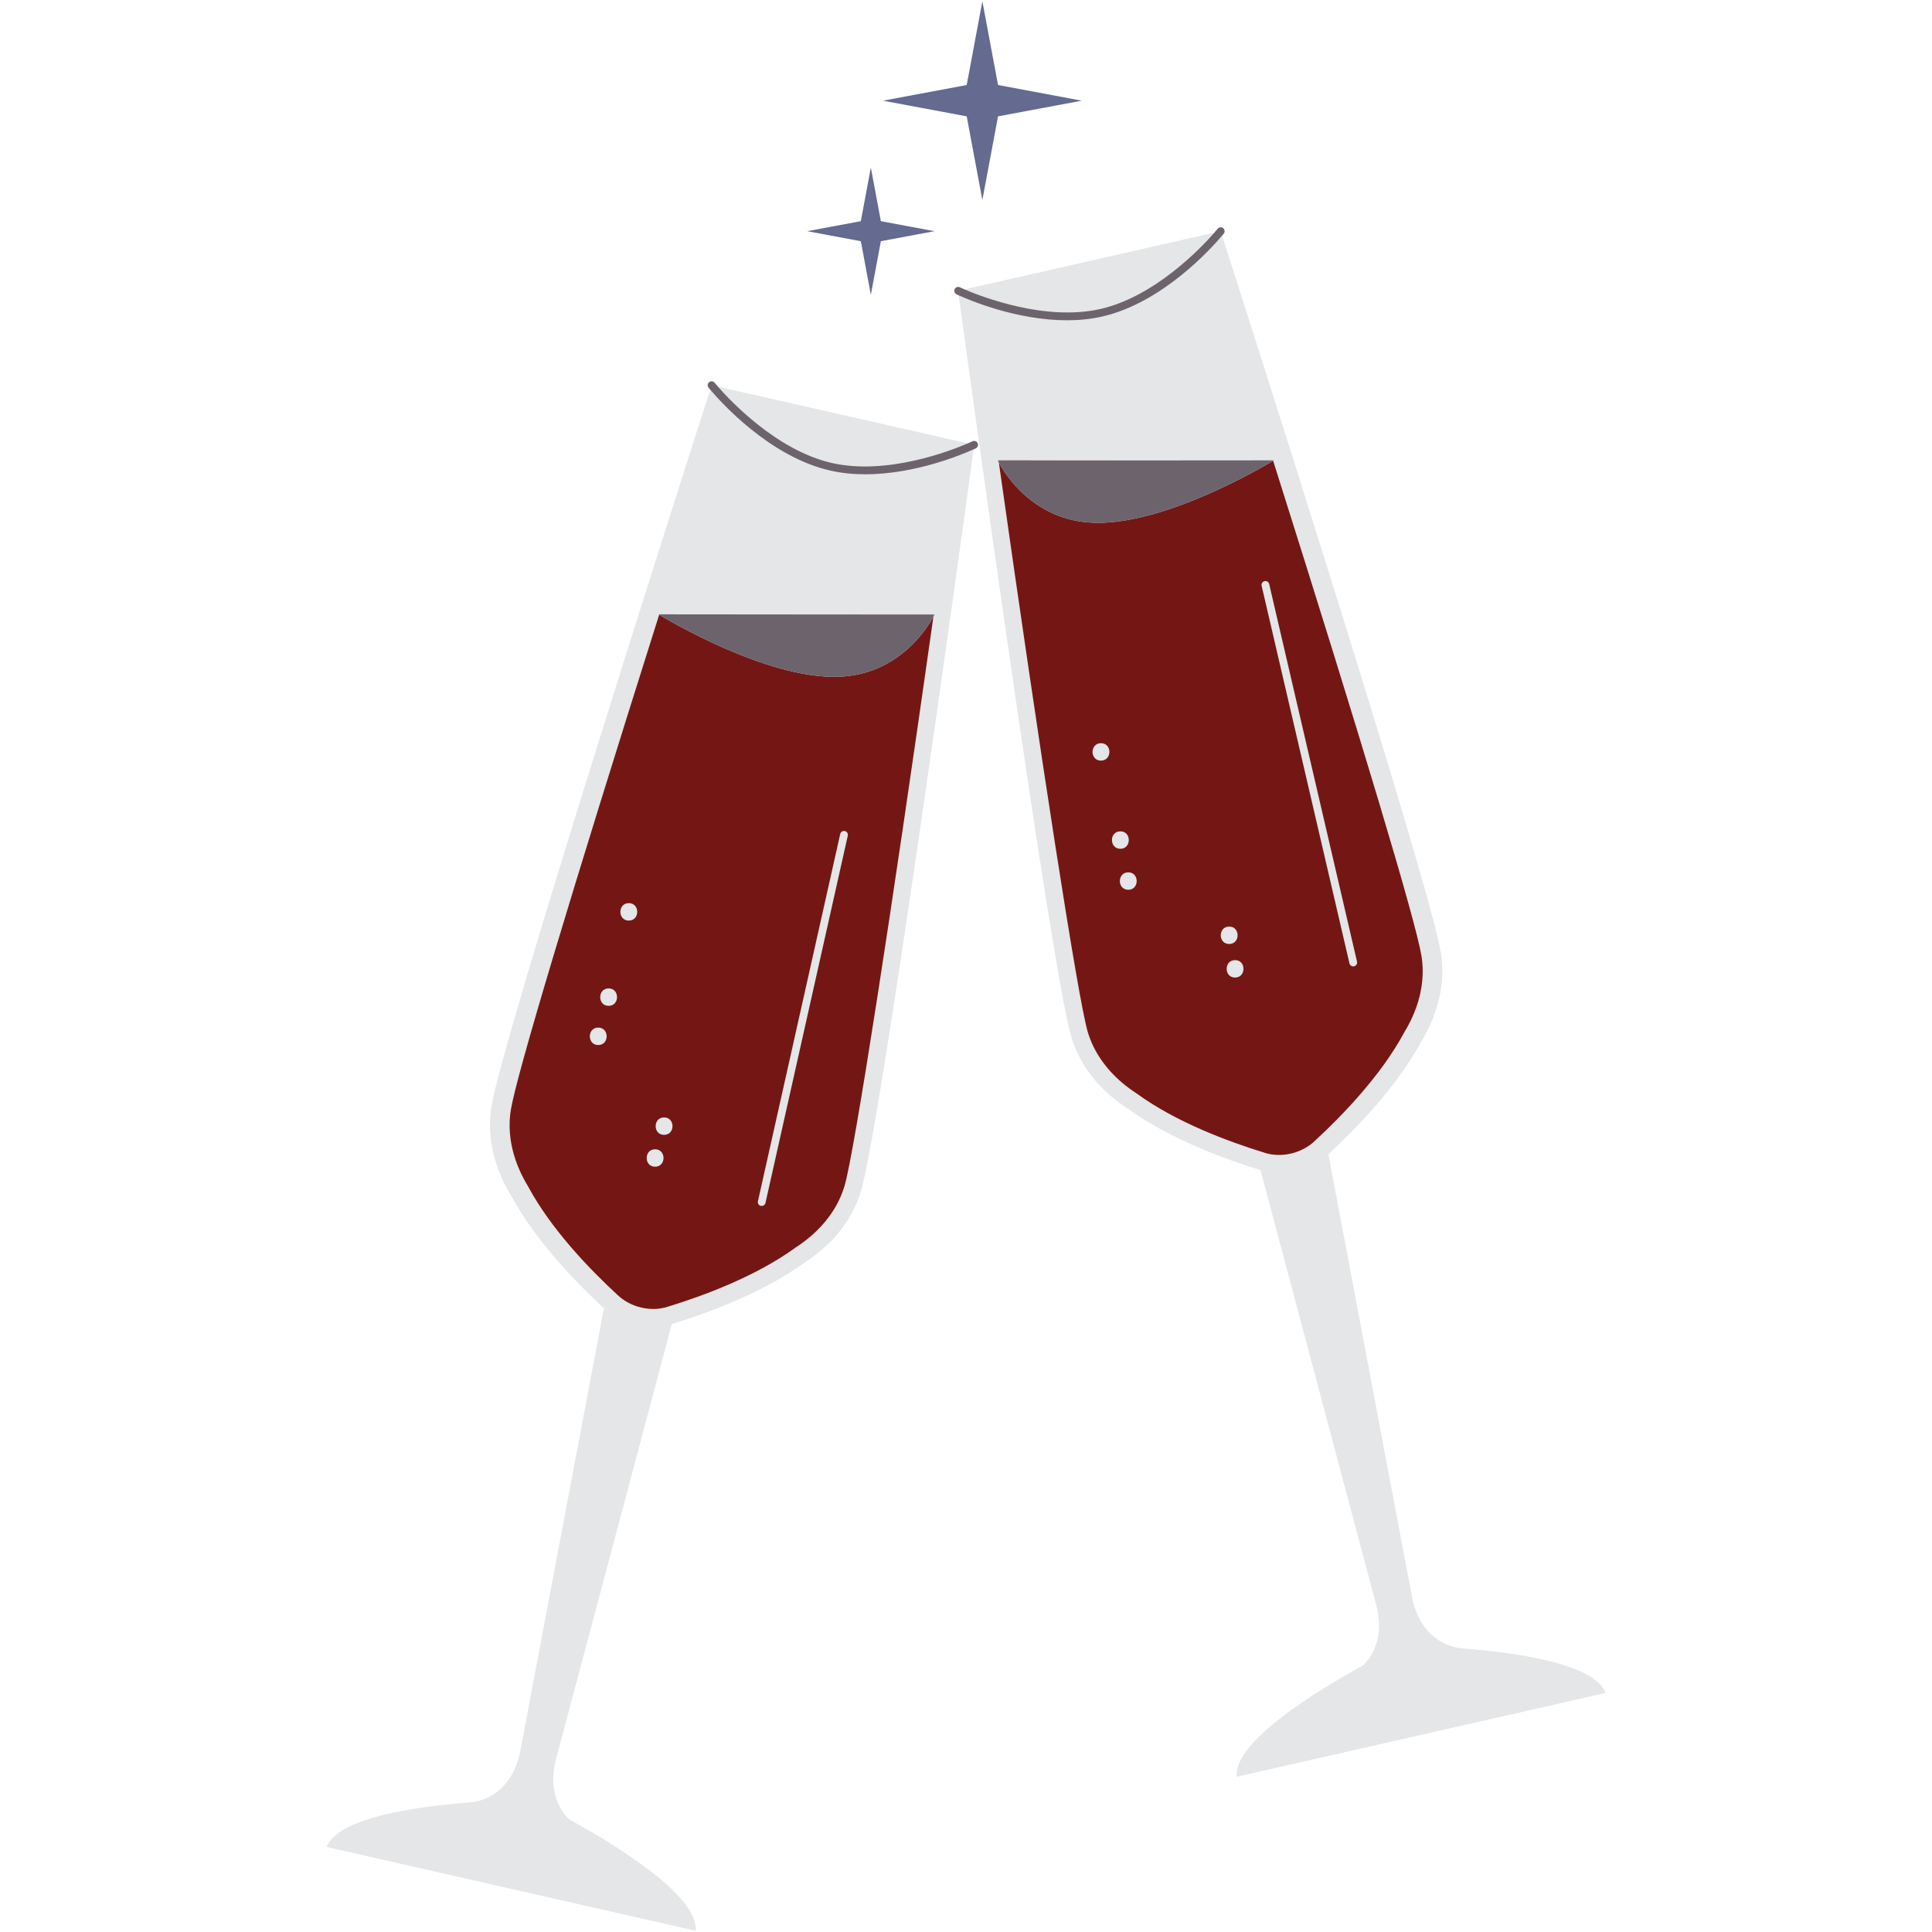 <svg xmlns="http://www.w3.org/2000/svg" xmlns:xlink="http://www.w3.org/1999/xlink" width="500" zoomAndPan="magnify" viewBox="0 0 375 375" height="500" preserveAspectRatio="xMidYMid meet" version="1.0"><defs><clipPath id="113d7c5ac9"><path d="M 185 44 L 311.66 44 L 311.66 345 L 185 345 Z M 185 44 " clip-rule="nonzero"/></clipPath><clipPath id="28f865669b"><path d="M 63.41 74 L 190 74 L 190 375 L 63.41 375 Z M 63.41 74 " clip-rule="nonzero"/></clipPath></defs><g clip-path="url(#113d7c5ac9)"><path fill="#e4e6e7" d="M 283.805 319.953 C 279.992 319.613 275.293 316.883 274.012 309.668 L 257.836 224.047 C 263.184 219.117 271.141 210.938 275.914 202.078 C 278.465 197.871 279.902 193.301 279.949 188.723 C 279.965 187.922 279.938 187.129 279.852 186.34 C 279.801 185.844 279.738 185.348 279.656 184.855 C 277.289 170.656 240.742 56.77 237.199 45.738 C 237.375 45.531 237.488 45.391 237.527 45.344 C 237.785 45.02 237.734 44.547 237.41 44.285 C 237.086 44.027 236.609 44.082 236.352 44.402 C 236.34 44.422 236.113 44.695 235.719 45.152 C 235.719 45.152 235.715 45.152 235.715 45.152 L 211.789 50.586 L 211.094 50.742 L 187.207 56.168 C 186.648 55.93 186.328 55.777 186.309 55.766 C 185.934 55.586 185.484 55.746 185.305 56.117 C 185.125 56.492 185.281 56.941 185.656 57.121 C 185.707 57.145 185.852 57.215 186.078 57.316 C 186.078 57.316 186.082 57.316 186.082 57.32 C 186.082 57.32 186.078 57.32 186.078 57.32 C 187.625 68.641 203.902 187.312 207.906 201.148 C 208.043 201.629 208.203 202.102 208.371 202.57 C 208.637 203.32 208.953 204.051 209.316 204.766 C 211.336 208.875 214.605 212.375 218.723 215.062 C 226.91 221.035 237.715 224.988 244.664 227.117 L 267.055 311.25 C 268.613 316.859 267 320.844 264.617 323.227 C 255.152 328.434 239.445 338.129 240.023 344.867 L 311.648 328.602 C 309.512 322.953 294.645 320.785 283.805 319.953 Z M 283.805 319.953 " fill-opacity="1" fill-rule="nonzero"/></g><g clip-path="url(#28f865669b)"><path fill="#e4e6e7" d="M 189.754 86.012 C 189.574 85.637 189.125 85.48 188.75 85.66 C 188.73 85.668 188.41 85.82 187.855 86.059 L 163.965 80.633 L 163.27 80.477 L 139.352 75.047 C 139.121 74.773 138.715 74.305 138.707 74.297 C 138.445 73.973 137.973 73.918 137.648 74.18 C 137.324 74.438 137.273 74.91 137.531 75.234 C 137.57 75.281 137.684 75.422 137.859 75.629 C 137.859 75.633 137.863 75.633 137.863 75.633 L 137.863 75.637 C 137.863 75.633 137.859 75.633 137.859 75.629 C 137.781 75.867 137.684 76.172 137.578 76.504 L 137.578 76.508 C 132.738 91.566 97.715 200.855 95.398 214.746 C 95.316 215.238 95.258 215.734 95.207 216.23 C 95.121 217.02 95.094 217.812 95.109 218.613 C 95.156 223.195 96.594 227.762 99.145 231.969 C 103.918 240.828 111.875 249.012 117.219 253.938 L 101.047 339.559 C 99.766 346.773 95.066 349.504 91.254 349.844 C 80.414 350.676 65.547 352.848 63.41 358.496 L 135.035 374.762 C 135.613 368.023 119.906 358.324 110.441 353.117 C 108.059 350.738 106.445 346.754 108.004 341.141 L 130.395 257.008 C 137.344 254.883 148.148 250.926 156.336 244.957 C 160.453 242.266 163.723 238.766 165.742 234.656 C 166.105 233.941 166.422 233.211 166.688 232.461 C 166.855 231.996 167.016 231.52 167.152 231.039 C 170.992 217.773 186.113 108.133 188.715 89.156 L 188.715 89.137 C 188.828 88.332 188.918 87.676 188.98 87.211 C 189.207 87.109 189.352 87.039 189.402 87.016 C 189.777 86.836 189.934 86.387 189.754 86.012 Z M 189.754 86.012 " fill-opacity="1" fill-rule="nonzero"/></g><path fill="#741714" d="M 162.574 131.367 C 148.707 131.727 129.551 120.289 127.945 119.316 C 110.512 174.461 100.305 208.531 99.16 215.387 C 99.098 215.777 99.043 216.184 98.996 216.672 C 98.93 217.277 98.902 217.922 98.918 218.629 C 98.957 222.449 100.172 226.441 102.434 230.172 L 102.48 230.25 L 102.523 230.328 C 106.98 238.602 114.422 246.336 119.914 251.398 C 121.133 252.559 122.777 253.414 124.543 253.816 C 126.254 254.203 128.023 254.148 129.582 253.641 C 136.715 251.461 146.82 247.688 154.457 242.121 L 154.531 242.066 L 154.609 242.02 C 158.258 239.633 161.082 236.559 162.781 233.098 C 163.086 232.496 163.34 231.902 163.555 231.289 C 163.711 230.871 163.84 230.48 163.949 230.102 C 165.875 223.445 173.09 176.773 181.18 119.668 C 180.121 121.672 174.527 131.055 162.574 131.367 Z M 116.117 202.84 C 113.938 202.84 113.941 199.457 116.117 199.457 C 118.297 199.457 118.293 202.84 116.117 202.84 Z M 118.133 195.234 C 115.953 195.234 115.953 191.852 118.133 191.852 C 120.312 191.852 120.309 195.234 118.133 195.234 Z M 122.051 178.684 C 119.867 178.684 119.871 175.297 122.051 175.297 C 124.23 175.297 124.227 178.684 122.051 178.684 Z M 127.152 226.457 C 124.973 226.457 124.977 223.074 127.152 223.074 C 129.336 223.074 129.332 226.457 127.152 226.457 Z M 128.898 220.277 C 126.719 220.277 126.723 216.895 128.898 216.895 C 131.082 216.895 131.078 220.277 128.898 220.277 Z M 164.555 162.203 L 148.578 233.488 C 148.5 233.836 148.191 234.074 147.848 234.074 C 147.793 234.074 147.738 234.07 147.68 234.059 C 147.277 233.969 147.02 233.566 147.113 233.16 L 163.086 161.875 C 163.176 161.469 163.578 161.215 163.984 161.305 C 164.391 161.395 164.645 161.797 164.555 162.203 Z M 181.242 119.258 C 181.238 119.266 181.238 119.277 181.238 119.289 L 154.559 119.266 Z M 272.531 200.438 L 272.574 200.355 L 272.625 200.277 C 274.887 196.547 276.102 192.559 276.141 188.738 C 276.156 188.031 276.129 187.383 276.062 186.777 C 276.016 186.289 275.961 185.883 275.898 185.492 C 274.754 178.641 264.547 144.57 247.113 89.422 C 245.508 90.398 226.352 101.836 212.484 101.473 C 200.531 101.164 194.934 91.777 193.875 89.777 C 201.965 146.879 209.18 193.551 211.105 200.207 C 211.215 200.586 211.344 200.977 211.5 201.398 C 211.715 202.008 211.969 202.605 212.273 203.207 C 213.977 206.664 216.797 209.738 220.445 212.125 L 220.523 212.172 L 220.598 212.227 C 228.234 217.797 238.34 221.566 245.477 223.75 C 247.035 224.258 248.801 224.312 250.512 223.922 C 252.277 223.52 253.926 222.664 255.141 221.508 C 260.637 216.441 268.078 208.711 272.531 200.438 Z M 213.695 147.637 C 211.516 147.637 211.52 144.254 213.695 144.254 C 215.879 144.254 215.875 147.637 213.695 147.637 Z M 217.465 161.363 C 219.645 161.363 219.641 164.746 217.465 164.746 C 215.281 164.746 215.285 161.363 217.465 161.363 Z M 218.996 172.703 C 216.816 172.703 216.816 169.32 218.996 169.32 C 221.176 169.32 221.172 172.703 218.996 172.703 Z M 238.582 179.844 C 240.766 179.844 240.762 183.227 238.582 183.227 C 236.402 183.227 236.406 179.844 238.582 179.844 Z M 239.727 189.742 C 237.547 189.742 237.547 186.359 239.727 186.359 C 241.906 186.359 241.902 189.742 239.727 189.742 Z M 244.883 113.703 C 244.789 113.297 245.039 112.895 245.445 112.801 C 245.848 112.707 246.254 112.957 246.348 113.363 L 263.395 186.652 C 263.488 187.055 263.234 187.461 262.832 187.555 C 262.773 187.566 262.715 187.574 262.66 187.574 C 262.316 187.574 262.008 187.34 261.93 186.992 Z M 220.52 89.371 L 193.82 89.395 C 193.82 89.383 193.82 89.375 193.816 89.363 Z M 220.52 89.371 " fill-opacity="1" fill-rule="nonzero"/><path fill="#6d636d" d="M 154.559 119.266 L 181.238 119.285 L 181.375 119.285 C 181.375 119.285 181.309 119.426 181.184 119.668 C 180.121 121.672 174.527 131.055 162.574 131.367 C 148.707 131.727 129.551 120.289 127.945 119.316 C 127.871 119.27 127.824 119.242 127.824 119.242 Z M 188.75 85.66 C 188.73 85.668 188.41 85.82 187.855 86.059 C 184.484 87.508 172.16 92.293 161.48 89.871 C 150.812 87.449 141.758 77.805 139.344 75.043 C 138.945 74.59 138.723 74.312 138.707 74.297 C 138.445 73.973 137.973 73.918 137.648 74.18 C 137.324 74.438 137.273 74.91 137.531 75.234 C 137.57 75.281 137.684 75.422 137.859 75.629 C 139.738 77.863 149.309 88.648 161.148 91.336 C 163.395 91.848 165.695 92.059 167.965 92.059 C 177.707 92.059 186.895 88.156 188.98 87.211 C 189.207 87.109 189.352 87.039 189.402 87.016 C 189.777 86.836 189.934 86.387 189.754 86.012 C 189.574 85.637 189.125 85.48 188.75 85.66 Z M 212.484 101.477 C 226.355 101.836 245.508 90.398 247.117 89.422 C 247.188 89.379 247.238 89.352 247.238 89.352 L 220.52 89.371 L 193.824 89.395 L 193.684 89.395 C 193.684 89.395 193.75 89.535 193.875 89.773 C 194.938 91.777 200.531 101.164 212.484 101.477 Z M 213.91 61.445 C 225.75 58.754 235.32 47.973 237.199 45.738 C 237.375 45.531 237.488 45.391 237.527 45.344 C 237.785 45.02 237.734 44.547 237.41 44.285 C 237.086 44.027 236.609 44.082 236.352 44.402 C 236.34 44.422 236.113 44.695 235.719 45.152 C 233.305 47.91 224.258 57.551 213.578 59.977 C 202.914 62.398 190.578 57.613 187.207 56.168 C 186.648 55.93 186.328 55.777 186.309 55.766 C 185.934 55.586 185.484 55.746 185.305 56.117 C 185.125 56.492 185.281 56.941 185.656 57.121 C 185.707 57.145 185.852 57.215 186.078 57.316 C 188.164 58.266 197.348 62.164 207.094 62.164 C 209.363 62.168 211.664 61.953 213.91 61.445 Z M 213.91 61.445 " fill-opacity="1" fill-rule="nonzero"/><path fill="#646a90" d="M 167.086 46.816 L 156.688 44.871 L 167.086 42.93 L 169.031 32.531 L 170.977 42.93 L 181.375 44.871 L 170.977 46.816 L 169.031 57.215 Z M 190.676 38.828 L 193.719 22.582 L 209.969 19.543 L 193.719 16.5 L 190.676 0.258 L 187.637 16.504 L 171.387 19.543 L 187.637 22.582 Z M 190.676 38.828 " fill-opacity="1" fill-rule="nonzero"/></svg>